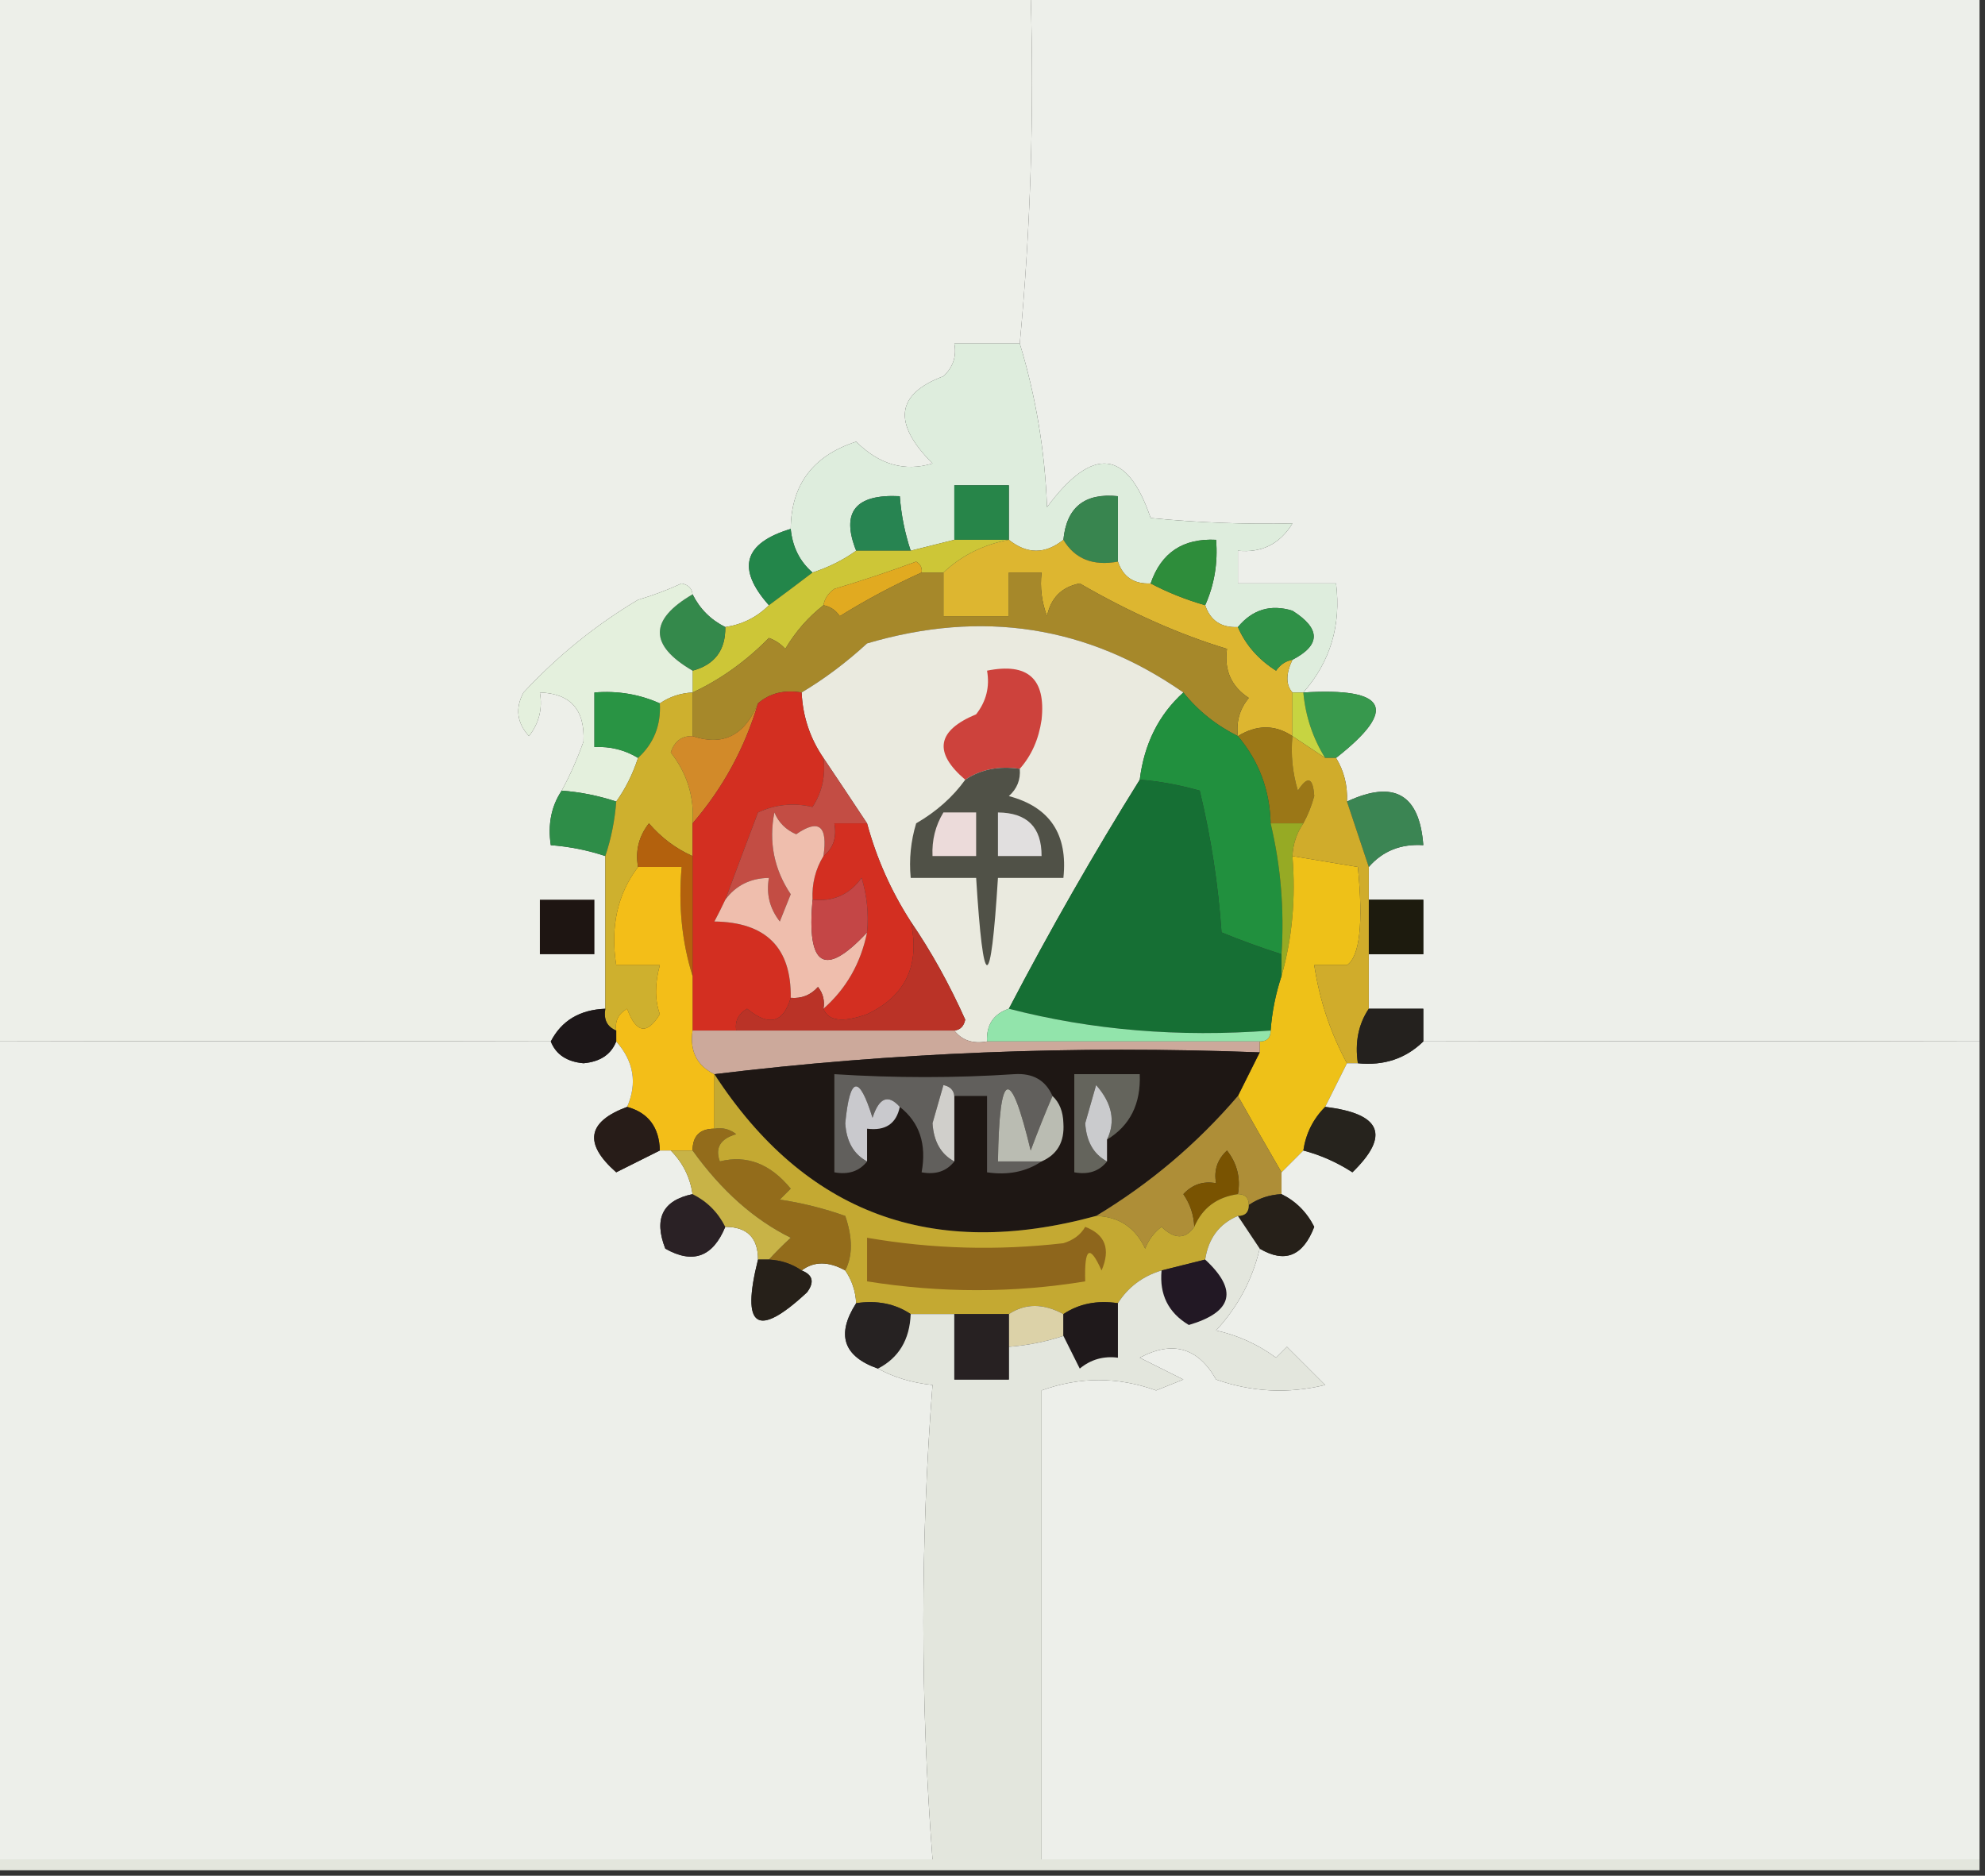 <?xml version="1.0" encoding="UTF-8"?>
<!DOCTYPE svg PUBLIC "-//W3C//DTD SVG 1.1//EN" "http://www.w3.org/Graphics/SVG/1.1/DTD/svg11.dtd">
<svg xmlns="http://www.w3.org/2000/svg" version="1.1" width="182px" height="172px" style="shape-rendering:geometricPrecision; text-rendering:geometricPrecision; image-rendering:optimizeQuality; fill-rule:evenodd; clip-rule:evenodd" xmlns:xlink="http://www.w3.org/1999/xlink">
<rect width="100%" height="100%" fill="#333333" stroke="none"/>
<g><path style="opacity:1" fill="#edefe9" d="M -0.5,-0.5 C 31.167,-0.5 62.833,-0.5 94.5,-0.5C 94.828,10.346 94.494,21.013 93.5,31.5C 91.5,31.5 89.5,31.5 87.5,31.5C 87.719,32.675 87.386,33.675 86.5,34.5C 82.143,36.131 81.81,38.797 85.5,42.5C 82.954,43.276 80.62,42.609 78.5,40.5C 74.535,41.786 72.535,44.453 72.5,48.5C 68.176,49.804 67.51,52.137 70.5,55.5C 69.395,56.6 68.062,57.267 66.5,57.5C 65.167,56.833 64.167,55.833 63.5,54.5C 63.44,53.957 63.107,53.624 62.5,53.5C 61.205,54.098 59.872,54.598 58.5,55C 54.627,57.306 51.127,60.14 48,63.5C 47.219,64.944 47.386,66.277 48.5,67.5C 49.429,66.311 49.762,64.978 49.5,63.5C 52.309,63.588 53.642,65.088 53.5,68C 52.926,69.607 52.26,71.107 51.5,72.5C 50.549,73.919 50.215,75.585 50.5,77.5C 52.216,77.629 53.883,77.962 55.5,78.5C 55.5,83.167 55.5,87.833 55.5,92.5C 53.152,92.592 51.486,93.592 50.5,95.5C 33.709,95.464 16.709,95.464 -0.5,95.5C -0.5,63.5 -0.5,31.5 -0.5,-0.5 Z"/></g>
<g><path style="opacity:1" fill="#edefea" d="M 94.5,-0.5 C 123.5,-0.5 152.5,-0.5 181.5,-0.5C 181.5,31.5 181.5,63.5 181.5,95.5C 164.291,95.464 147.291,95.464 130.5,95.5C 130.5,94.5 130.5,93.5 130.5,92.5C 128.833,92.5 127.167,92.5 125.5,92.5C 125.5,90.833 125.5,89.167 125.5,87.5C 127.167,87.5 128.833,87.5 130.5,87.5C 130.5,85.833 130.5,84.167 130.5,82.5C 128.833,82.5 127.167,82.5 125.5,82.5C 125.5,81.5 125.5,80.5 125.5,79.5C 126.779,78.032 128.446,77.365 130.5,77.5C 130.151,72.823 127.818,71.49 123.5,73.5C 123.567,72.041 123.234,70.708 122.5,69.5C 128.218,65.025 127.218,63.025 119.5,63.5C 121.978,60.671 122.978,57.337 122.5,53.5C 119.5,53.5 116.5,53.5 113.5,53.5C 113.5,52.5 113.5,51.5 113.5,50.5C 115.681,50.716 117.347,49.883 118.5,48C 114.101,48.091 109.768,47.924 105.5,47.5C 103.358,41.19 100.191,40.857 96,46.5C 95.807,41.339 94.973,36.339 93.5,31.5C 94.494,21.013 94.828,10.346 94.5,-0.5 Z"/></g>
<g><path style="opacity:1" fill="#deeddd" d="M 93.5,31.5 C 94.973,36.339 95.807,41.339 96,46.5C 100.191,40.857 103.358,41.19 105.5,47.5C 109.768,47.924 114.101,48.091 118.5,48C 117.347,49.883 115.681,50.716 113.5,50.5C 113.5,51.5 113.5,52.5 113.5,53.5C 116.5,53.5 119.5,53.5 122.5,53.5C 122.978,57.337 121.978,60.671 119.5,63.5C 119.167,63.5 118.833,63.5 118.5,63.5C 117.884,62.798 117.884,61.798 118.5,60.5C 121.106,59.15 121.106,57.65 118.5,56C 116.505,55.387 114.838,55.887 113.5,57.5C 111.973,57.573 110.973,56.906 110.5,55.5C 111.341,53.621 111.675,51.621 111.5,49.5C 108.465,49.347 106.465,50.68 105.5,53.5C 103.973,53.573 102.973,52.906 102.5,51.5C 102.5,49.5 102.5,47.5 102.5,45.5C 99.454,45.183 97.787,46.516 97.5,49.5C 95.833,50.833 94.167,50.833 92.5,49.5C 92.5,47.833 92.5,46.167 92.5,44.5C 90.833,44.5 89.167,44.5 87.5,44.5C 87.5,46.167 87.5,47.833 87.5,49.5C 86.167,49.833 84.833,50.167 83.5,50.5C 82.962,48.883 82.629,47.216 82.5,45.5C 78.424,45.294 77.091,46.961 78.5,50.5C 77.329,51.345 75.995,52.011 74.5,52.5C 73.326,51.486 72.66,50.153 72.5,48.5C 72.535,44.453 74.535,41.786 78.5,40.5C 80.62,42.609 82.954,43.276 85.5,42.5C 81.81,38.797 82.143,36.131 86.5,34.5C 87.386,33.675 87.719,32.675 87.5,31.5C 89.5,31.5 91.5,31.5 93.5,31.5 Z"/></g>
<g><path style="opacity:1" fill="#278549" d="M 92.5,49.5 C 90.833,49.5 89.167,49.5 87.5,49.5C 87.5,47.833 87.5,46.167 87.5,44.5C 89.167,44.5 90.833,44.5 92.5,44.5C 92.5,46.167 92.5,47.833 92.5,49.5 Z"/></g>
<g><path style="opacity:1" fill="#278451" d="M 83.5,50.5 C 81.833,50.5 80.167,50.5 78.5,50.5C 77.091,46.961 78.424,45.294 82.5,45.5C 82.629,47.216 82.962,48.883 83.5,50.5 Z"/></g>
<g><path style="opacity:1" fill="#38854f" d="M 102.5,51.5 C 100.219,51.923 98.552,51.256 97.5,49.5C 97.787,46.516 99.454,45.183 102.5,45.5C 102.5,47.5 102.5,49.5 102.5,51.5 Z"/></g>
<g><path style="opacity:1" fill="#23864a" d="M 72.5,48.5 C 72.66,50.153 73.326,51.486 74.5,52.5C 73.205,53.488 71.872,54.488 70.5,55.5C 67.51,52.137 68.176,49.804 72.5,48.5 Z"/></g>
<g><path style="opacity:1" fill="#ddb630" d="M 92.5,49.5 C 94.167,50.833 95.833,50.833 97.5,49.5C 98.552,51.256 100.219,51.923 102.5,51.5C 102.973,52.906 103.973,53.573 105.5,53.5C 107.028,54.309 108.694,54.976 110.5,55.5C 110.973,56.906 111.973,57.573 113.5,57.5C 114.207,59.134 115.373,60.468 117,61.5C 117.383,60.944 117.883,60.611 118.5,60.5C 117.884,61.798 117.884,62.798 118.5,63.5C 118.5,64.833 118.5,66.167 118.5,67.5C 116.901,66.438 115.234,66.438 113.5,67.5C 113.33,66.178 113.663,65.011 114.5,64C 112.893,62.951 112.227,61.451 112.5,59.5C 108.143,58.184 103.643,56.184 99,53.5C 97.347,53.82 96.347,54.82 96,56.5C 95.51,55.207 95.343,53.873 95.5,52.5C 94.5,52.5 93.5,52.5 92.5,52.5C 92.5,53.833 92.5,55.167 92.5,56.5C 90.5,56.5 88.5,56.5 86.5,56.5C 86.5,55.167 86.5,53.833 86.5,52.5C 88.156,50.94 90.156,49.94 92.5,49.5 Z"/></g>
<g><path style="opacity:1" fill="#2e8d3b" d="M 110.5,55.5 C 108.694,54.976 107.028,54.309 105.5,53.5C 106.465,50.68 108.465,49.347 111.5,49.5C 111.675,51.621 111.341,53.621 110.5,55.5 Z"/></g>
<g><path style="opacity:1" fill="#cdc637" d="M 87.5,49.5 C 89.167,49.5 90.833,49.5 92.5,49.5C 90.156,49.94 88.156,50.94 86.5,52.5C 85.833,52.5 85.167,52.5 84.5,52.5C 84.565,52.062 84.399,51.728 84,51.5C 81.553,52.406 79.053,53.239 76.5,54C 75.944,54.383 75.611,54.883 75.5,55.5C 74.115,56.574 72.949,57.907 72,59.5C 71.586,59.043 71.086,58.709 70.5,58.5C 68.371,60.656 66.038,62.323 63.5,63.5C 63.5,62.833 63.5,62.167 63.5,61.5C 65.532,60.952 66.532,59.619 66.5,57.5C 68.062,57.267 69.395,56.6 70.5,55.5C 71.872,54.488 73.205,53.488 74.5,52.5C 75.995,52.011 77.329,51.345 78.5,50.5C 80.167,50.5 81.833,50.5 83.5,50.5C 84.833,50.167 86.167,49.833 87.5,49.5 Z"/></g>
<g><path style="opacity:1" fill="#e1aa20" d="M 84.5,52.5 C 81.938,53.654 79.438,54.988 77,56.5C 76.617,55.944 76.117,55.611 75.5,55.5C 75.611,54.883 75.944,54.383 76.5,54C 79.053,53.239 81.553,52.406 84,51.5C 84.399,51.728 84.565,52.062 84.5,52.5 Z"/></g>
<g><path style="opacity:1" fill="#34894b" d="M 63.5,54.5 C 64.167,55.833 65.167,56.833 66.5,57.5C 66.532,59.619 65.532,60.952 63.5,61.5C 59.5,59.167 59.5,56.833 63.5,54.5 Z"/></g>
<g><path style="opacity:1" fill="#a6882a" d="M 84.5,52.5 C 85.167,52.5 85.833,52.5 86.5,52.5C 86.5,53.833 86.5,55.167 86.5,56.5C 88.5,56.5 90.5,56.5 92.5,56.5C 92.5,55.167 92.5,53.833 92.5,52.5C 93.5,52.5 94.5,52.5 95.5,52.5C 95.343,53.873 95.51,55.207 96,56.5C 96.347,54.82 97.347,53.82 99,53.5C 103.643,56.184 108.143,58.184 112.5,59.5C 112.227,61.451 112.893,62.951 114.5,64C 113.663,65.011 113.33,66.178 113.5,67.5C 111.52,66.516 109.853,65.183 108.5,63.5C 99.724,57.384 90.058,55.884 79.5,59C 77.599,60.748 75.599,62.248 73.5,63.5C 71.901,63.232 70.568,63.566 69.5,64.5C 68.277,67.447 66.277,68.447 63.5,67.5C 63.5,66.167 63.5,64.833 63.5,63.5C 66.038,62.323 68.371,60.656 70.5,58.5C 71.086,58.709 71.586,59.043 72,59.5C 72.949,57.907 74.115,56.574 75.5,55.5C 76.117,55.611 76.617,55.944 77,56.5C 79.438,54.988 81.938,53.654 84.5,52.5 Z"/></g>
<g><path style="opacity:1" fill="#2f9147" d="M 118.5,60.5 C 117.883,60.611 117.383,60.944 117,61.5C 115.373,60.468 114.207,59.134 113.5,57.5C 114.838,55.887 116.505,55.387 118.5,56C 121.106,57.65 121.106,59.15 118.5,60.5 Z"/></g>
<g><path style="opacity:1" fill="#e4f0dd" d="M 63.5,54.5 C 59.5,56.833 59.5,59.167 63.5,61.5C 63.5,62.167 63.5,62.833 63.5,63.5C 62.391,63.557 61.391,63.89 60.5,64.5C 58.621,63.659 56.621,63.325 54.5,63.5C 54.5,65.167 54.5,66.833 54.5,68.5C 55.959,68.433 57.292,68.766 58.5,69.5C 58.011,70.995 57.345,72.329 56.5,73.5C 54.883,72.962 53.216,72.629 51.5,72.5C 52.26,71.107 52.926,69.607 53.5,68C 53.642,65.088 52.309,63.588 49.5,63.5C 49.762,64.978 49.429,66.311 48.5,67.5C 47.386,66.277 47.219,64.944 48,63.5C 51.127,60.14 54.627,57.306 58.5,55C 59.872,54.598 61.205,54.098 62.5,53.5C 63.107,53.624 63.44,53.957 63.5,54.5 Z"/></g>
<g><path style="opacity:1" fill="#37984d" d="M 119.5,63.5 C 127.218,63.025 128.218,65.025 122.5,69.5C 122.167,69.5 121.833,69.5 121.5,69.5C 120.37,67.685 119.704,65.685 119.5,63.5 Z"/></g>
<g><path style="opacity:1" fill="#299444" d="M 60.5,64.5 C 60.608,66.514 59.942,68.18 58.5,69.5C 57.292,68.766 55.959,68.433 54.5,68.5C 54.5,66.833 54.5,65.167 54.5,63.5C 56.621,63.325 58.621,63.659 60.5,64.5 Z"/></g>
<g><path style="opacity:1" fill="#eaeadf" d="M 108.5,63.5 C 106.245,65.531 104.912,68.198 104.5,71.5C 100.276,78.27 96.276,85.27 92.5,92.5C 91.094,92.973 90.427,93.973 90.5,95.5C 89.209,95.737 88.209,95.404 87.5,94.5C 88.043,94.44 88.376,94.107 88.5,93.5C 87.045,90.245 85.378,87.245 83.5,84.5C 81.698,81.701 80.365,78.701 79.5,75.5C 78.153,73.463 76.82,71.463 75.5,69.5C 74.27,67.703 73.604,65.703 73.5,63.5C 75.599,62.248 77.599,60.748 79.5,59C 90.058,55.884 99.724,57.384 108.5,63.5 Z"/></g>
<g><path style="opacity:1" fill="#cd423c" d="M 93.5,70.5 C 91.585,70.216 89.919,70.549 88.5,71.5C 85.561,68.993 85.895,66.993 89.5,65.5C 90.429,64.311 90.762,62.978 90.5,61.5C 94.24,60.742 95.907,62.242 95.5,66C 95.241,67.787 94.575,69.287 93.5,70.5 Z"/></g>
<g><path style="opacity:1" fill="#c7d441" d="M 118.5,63.5 C 118.833,63.5 119.167,63.5 119.5,63.5C 119.704,65.685 120.37,67.685 121.5,69.5C 120.5,68.833 119.5,68.167 118.5,67.5C 118.5,66.167 118.5,64.833 118.5,63.5 Z"/></g>
<g><path style="opacity:1" fill="#d28a29" d="M 69.5,64.5 C 68.278,68.612 66.278,72.279 63.5,75.5C 63.669,73.088 63.003,70.921 61.5,69C 61.836,67.97 62.503,67.47 63.5,67.5C 66.277,68.447 68.277,67.447 69.5,64.5 Z"/></g>
<g><path style="opacity:1" fill="#9b7717" d="M 118.5,67.5 C 118.34,69.199 118.506,70.866 119,72.5C 119.889,71.112 120.389,71.278 120.5,73C 120.257,73.902 119.923,74.735 119.5,75.5C 118.5,75.5 117.5,75.5 116.5,75.5C 116.428,72.448 115.428,69.781 113.5,67.5C 115.234,66.438 116.901,66.438 118.5,67.5 Z"/></g>
<g><path style="opacity:1" fill="#505147" d="M 93.5,70.5 C 93.586,71.496 93.252,72.329 92.5,73C 96.259,74.001 97.926,76.501 97.5,80.5C 95.5,80.5 93.5,80.5 91.5,80.5C 90.833,91.167 90.167,91.167 89.5,80.5C 87.5,80.5 85.5,80.5 83.5,80.5C 83.34,78.801 83.507,77.134 84,75.5C 85.859,74.421 87.359,73.088 88.5,71.5C 89.919,70.549 91.585,70.216 93.5,70.5 Z"/></g>
<g><path style="opacity:1" fill="#2e8d48" d="M 51.5,72.5 C 53.216,72.629 54.883,72.962 56.5,73.5C 56.371,75.216 56.038,76.883 55.5,78.5C 53.883,77.962 52.216,77.629 50.5,77.5C 50.215,75.585 50.549,73.919 51.5,72.5 Z"/></g>
<g><path style="opacity:1" fill="#ceb02e" d="M 63.5,63.5 C 63.5,64.833 63.5,66.167 63.5,67.5C 62.503,67.47 61.836,67.97 61.5,69C 63.003,70.921 63.669,73.088 63.5,75.5C 63.5,76.5 63.5,77.5 63.5,78.5C 61.975,77.826 60.642,76.826 59.5,75.5C 58.571,76.689 58.238,78.022 58.5,79.5C 56.612,81.988 55.946,84.988 56.5,88.5C 57.833,88.5 59.167,88.5 60.5,88.5C 60.034,90.201 60.034,91.701 60.5,93C 59.324,94.914 58.324,94.748 57.5,92.5C 56.703,92.957 56.369,93.624 56.5,94.5C 55.662,94.158 55.328,93.492 55.5,92.5C 55.5,87.833 55.5,83.167 55.5,78.5C 56.038,76.883 56.371,75.216 56.5,73.5C 57.345,72.329 58.011,70.995 58.5,69.5C 59.942,68.18 60.608,66.514 60.5,64.5C 61.391,63.89 62.391,63.557 63.5,63.5 Z"/></g>
<g><path style="opacity:1" fill="#3b8553" d="M 125.5,79.5 C 124.833,77.5 124.167,75.5 123.5,73.5C 127.818,71.49 130.151,72.823 130.5,77.5C 128.446,77.365 126.779,78.032 125.5,79.5 Z"/></g>
<g><path style="opacity:1" fill="#e1dfdf" d="M 91.5,74.5 C 94.179,74.525 95.512,75.858 95.5,78.5C 94.167,78.5 92.833,78.5 91.5,78.5C 91.5,77.167 91.5,75.833 91.5,74.5 Z"/></g>
<g><path style="opacity:1" fill="#d32f21" d="M 73.5,63.5 C 73.604,65.703 74.27,67.703 75.5,69.5C 75.713,71.144 75.38,72.644 74.5,74C 72.775,73.591 71.108,73.758 69.5,74.5C 68.478,77.202 67.478,79.869 66.5,82.5C 66.196,83.15 65.863,83.817 65.5,84.5C 70.233,84.566 72.566,86.899 72.5,91.5C 71.821,93.814 70.488,94.147 68.5,92.5C 67.703,92.957 67.369,93.624 67.5,94.5C 66.167,94.5 64.833,94.5 63.5,94.5C 63.5,92.833 63.5,91.167 63.5,89.5C 63.5,85.833 63.5,82.167 63.5,78.5C 63.5,77.5 63.5,76.5 63.5,75.5C 66.278,72.279 68.278,68.612 69.5,64.5C 70.568,63.566 71.901,63.232 73.5,63.5 Z"/></g>
<g><path style="opacity:1" fill="#ecdbda" d="M 86.5,74.5 C 87.5,74.5 88.5,74.5 89.5,74.5C 89.5,75.833 89.5,77.167 89.5,78.5C 88.167,78.5 86.833,78.5 85.5,78.5C 85.433,77.041 85.766,75.708 86.5,74.5 Z"/></g>
<g><path style="opacity:1" fill="#c34d44" d="M 75.5,69.5 C 76.82,71.463 78.153,73.463 79.5,75.5C 78.5,75.5 77.5,75.5 76.5,75.5C 76.737,76.791 76.404,77.791 75.5,78.5C 75.911,75.724 75.078,75.057 73,76.5C 72.055,76.095 71.388,75.428 71,74.5C 70.472,77.219 70.972,79.719 72.5,82C 72.167,82.833 71.833,83.667 71.5,84.5C 70.571,83.311 70.238,81.978 70.5,80.5C 68.801,80.527 67.467,81.194 66.5,82.5C 67.478,79.869 68.478,77.202 69.5,74.5C 71.108,73.758 72.775,73.591 74.5,74C 75.38,72.644 75.713,71.144 75.5,69.5 Z"/></g>
<g><path style="opacity:1" fill="#d32f21" d="M 79.5,75.5 C 80.365,78.701 81.698,81.701 83.5,84.5C 84.385,88.49 83.051,91.323 79.5,93C 77.257,93.797 75.923,93.63 75.5,92.5C 77.588,90.664 78.921,88.331 79.5,85.5C 79.66,83.801 79.493,82.134 79,80.5C 77.89,82.037 76.39,82.704 74.5,82.5C 74.433,81.041 74.766,79.708 75.5,78.5C 76.404,77.791 76.737,76.791 76.5,75.5C 77.5,75.5 78.5,75.5 79.5,75.5 Z"/></g>
<g><path style="opacity:1" fill="#1d1b0e" d="M 125.5,82.5 C 127.167,82.5 128.833,82.5 130.5,82.5C 130.5,84.167 130.5,85.833 130.5,87.5C 128.833,87.5 127.167,87.5 125.5,87.5C 125.5,85.833 125.5,84.167 125.5,82.5 Z"/></g>
<g><path style="opacity:1" fill="#b3610d" d="M 63.5,78.5 C 63.5,82.167 63.5,85.833 63.5,89.5C 62.521,86.375 62.187,83.042 62.5,79.5C 61.167,79.5 59.833,79.5 58.5,79.5C 58.238,78.022 58.571,76.689 59.5,75.5C 60.642,76.826 61.975,77.826 63.5,78.5 Z"/></g>
<g><path style="opacity:1" fill="#efbead" d="M 75.5,78.5 C 74.766,79.708 74.433,81.041 74.5,82.5C 73.947,88.675 75.614,89.675 79.5,85.5C 78.921,88.331 77.588,90.664 75.5,92.5C 75.631,91.761 75.464,91.094 75,90.5C 74.329,91.252 73.496,91.586 72.5,91.5C 72.566,86.899 70.233,84.566 65.5,84.5C 65.863,83.817 66.196,83.15 66.5,82.5C 67.467,81.194 68.801,80.527 70.5,80.5C 70.238,81.978 70.571,83.311 71.5,84.5C 71.833,83.667 72.167,82.833 72.5,82C 70.972,79.719 70.472,77.219 71,74.5C 71.388,75.428 72.055,76.095 73,76.5C 75.078,75.057 75.911,75.724 75.5,78.5 Z"/></g>
<g><path style="opacity:1" fill="#1e1512" d="M 49.5,82.5 C 51.167,82.5 52.833,82.5 54.5,82.5C 54.5,84.167 54.5,85.833 54.5,87.5C 52.833,87.5 51.167,87.5 49.5,87.5C 49.5,85.833 49.5,84.167 49.5,82.5 Z"/></g>
<g><path style="opacity:1" fill="#21903e" d="M 108.5,63.5 C 109.853,65.183 111.52,66.516 113.5,67.5C 115.428,69.781 116.428,72.448 116.5,75.5C 117.43,79.4 117.763,83.4 117.5,87.5C 115.648,86.911 113.815,86.244 112,85.5C 111.697,81.106 111.03,76.773 110,72.5C 108.041,71.956 106.208,71.623 104.5,71.5C 104.912,68.198 106.245,65.531 108.5,63.5 Z"/></g>
<g><path style="opacity:1" fill="#96aa24" d="M 116.5,75.5 C 117.5,75.5 118.5,75.5 119.5,75.5C 118.89,76.391 118.557,77.391 118.5,78.5C 118.815,82.371 118.482,86.038 117.5,89.5C 117.5,88.833 117.5,88.167 117.5,87.5C 117.763,83.4 117.43,79.4 116.5,75.5 Z"/></g>
<g><path style="opacity:1" fill="#c44646" d="M 79.5,85.5 C 75.614,89.675 73.947,88.675 74.5,82.5C 76.39,82.704 77.89,82.037 79,80.5C 79.493,82.134 79.66,83.801 79.5,85.5 Z"/></g>
<g><path style="opacity:1" fill="#f3be18" d="M 58.5,79.5 C 59.833,79.5 61.167,79.5 62.5,79.5C 62.187,83.042 62.521,86.375 63.5,89.5C 63.5,91.167 63.5,92.833 63.5,94.5C 63.229,96.38 63.896,97.713 65.5,98.5C 65.5,100.167 65.5,101.833 65.5,103.5C 64.167,103.5 63.5,104.167 63.5,105.5C 62.833,105.5 62.167,105.5 61.5,105.5C 61.167,105.5 60.833,105.5 60.5,105.5C 60.446,103.368 59.446,102.035 57.5,101.5C 58.448,99.328 58.115,97.328 56.5,95.5C 56.5,95.167 56.5,94.833 56.5,94.5C 56.369,93.624 56.703,92.957 57.5,92.5C 58.324,94.748 59.324,94.914 60.5,93C 60.034,91.701 60.034,90.201 60.5,88.5C 59.167,88.5 57.833,88.5 56.5,88.5C 55.946,84.988 56.612,81.988 58.5,79.5 Z"/></g>
<g><path style="opacity:1" fill="#ba3327" d="M 83.5,84.5 C 85.378,87.245 87.045,90.245 88.5,93.5C 88.376,94.107 88.043,94.44 87.5,94.5C 80.833,94.5 74.167,94.5 67.5,94.5C 67.369,93.624 67.703,92.957 68.5,92.5C 70.488,94.147 71.821,93.814 72.5,91.5C 73.496,91.586 74.329,91.252 75,90.5C 75.464,91.094 75.631,91.761 75.5,92.5C 75.923,93.63 77.257,93.797 79.5,93C 83.051,91.323 84.385,88.49 83.5,84.5 Z"/></g>
<g><path style="opacity:1" fill="#eec118" d="M 118.5,78.5 C 120.5,78.833 122.5,79.167 124.5,79.5C 125.006,84.7 124.673,87.7 123.5,88.5C 122.5,88.5 121.5,88.5 120.5,88.5C 120.986,91.711 121.986,94.711 123.5,97.5C 122.833,98.833 122.167,100.167 121.5,101.5C 120.4,102.605 119.733,103.938 119.5,105.5C 118.833,106.167 118.167,106.833 117.5,107.5C 116.143,105.164 114.81,102.83 113.5,100.5C 114.167,99.167 114.833,97.833 115.5,96.5C 115.5,96.167 115.5,95.833 115.5,95.5C 116.167,95.5 116.5,95.167 116.5,94.5C 116.629,92.784 116.962,91.117 117.5,89.5C 118.482,86.038 118.815,82.371 118.5,78.5 Z"/></g>
<g><path style="opacity:1" fill="#d0ac2b" d="M 118.5,67.5 C 119.5,68.167 120.5,68.833 121.5,69.5C 121.833,69.5 122.167,69.5 122.5,69.5C 123.234,70.708 123.567,72.041 123.5,73.5C 124.167,75.5 124.833,77.5 125.5,79.5C 125.5,80.5 125.5,81.5 125.5,82.5C 125.5,84.167 125.5,85.833 125.5,87.5C 125.5,89.167 125.5,90.833 125.5,92.5C 124.549,93.919 124.216,95.585 124.5,97.5C 124.167,97.5 123.833,97.5 123.5,97.5C 121.986,94.711 120.986,91.711 120.5,88.5C 121.5,88.5 122.5,88.5 123.5,88.5C 124.673,87.7 125.006,84.7 124.5,79.5C 122.5,79.167 120.5,78.833 118.5,78.5C 118.557,77.391 118.89,76.391 119.5,75.5C 119.923,74.735 120.257,73.902 120.5,73C 120.389,71.278 119.889,71.112 119,72.5C 118.506,70.866 118.34,69.199 118.5,67.5 Z"/></g>
<g><path style="opacity:1" fill="#166f34" d="M 104.5,71.5 C 106.208,71.623 108.041,71.956 110,72.5C 111.03,76.773 111.697,81.106 112,85.5C 113.815,86.244 115.648,86.911 117.5,87.5C 117.5,88.167 117.5,88.833 117.5,89.5C 116.962,91.117 116.629,92.784 116.5,94.5C 108.097,95.133 100.097,94.467 92.5,92.5C 96.276,85.27 100.276,78.27 104.5,71.5 Z"/></g>
<g><path style="opacity:1" fill="#92e4ab" d="M 92.5,92.5 C 100.097,94.467 108.097,95.133 116.5,94.5C 116.5,95.167 116.167,95.5 115.5,95.5C 107.167,95.5 98.833,95.5 90.5,95.5C 90.427,93.973 91.094,92.973 92.5,92.5 Z"/></g>
<g><path style="opacity:1" fill="#edefea" d="M 50.5,95.5 C 50.97,96.694 51.97,97.36 53.5,97.5C 55.03,97.36 56.03,96.694 56.5,95.5C 58.115,97.328 58.448,99.328 57.5,101.5C 53.833,102.86 53.499,104.86 56.5,107.5C 57.86,106.82 59.193,106.153 60.5,105.5C 60.833,105.5 61.167,105.5 61.5,105.5C 62.6,106.605 63.267,107.938 63.5,109.5C 60.756,110.072 59.923,111.738 61,114.5C 63.528,115.934 65.362,115.267 66.5,112.5C 68.5,112.5 69.5,113.5 69.5,115.5C 67.921,121.771 69.421,122.771 74,118.5C 74.692,117.563 74.525,116.897 73.5,116.5C 74.632,115.646 75.965,115.646 77.5,116.5C 78.11,117.391 78.443,118.391 78.5,119.5C 76.651,122.383 77.318,124.383 80.5,125.5C 81.952,126.302 83.618,126.802 85.5,127C 84.382,141.437 84.382,155.937 85.5,170.5C 56.833,170.5 28.167,170.5 -0.5,170.5C -0.5,145.5 -0.5,120.5 -0.5,95.5C 16.709,95.464 33.709,95.464 50.5,95.5 Z"/></g>
<g><path style="opacity:1" fill="#1d1718" d="M 55.5,92.5 C 55.328,93.492 55.662,94.158 56.5,94.5C 56.5,94.833 56.5,95.167 56.5,95.5C 56.03,96.694 55.03,97.36 53.5,97.5C 51.97,97.36 50.97,96.694 50.5,95.5C 51.486,93.592 53.152,92.592 55.5,92.5 Z"/></g>
<g><path style="opacity:1" fill="#cca99b" d="M 63.5,94.5 C 64.833,94.5 66.167,94.5 67.5,94.5C 74.167,94.5 80.833,94.5 87.5,94.5C 88.209,95.404 89.209,95.737 90.5,95.5C 98.833,95.5 107.167,95.5 115.5,95.5C 115.5,95.833 115.5,96.167 115.5,96.5C 98.466,95.848 81.8,96.515 65.5,98.5C 63.896,97.713 63.229,96.38 63.5,94.5 Z"/></g>
<g><path style="opacity:1" fill="#edefea" d="M 181.5,95.5 C 181.5,120.5 181.5,145.5 181.5,170.5C 152.833,170.5 124.167,170.5 95.5,170.5C 95.5,156.167 95.5,141.833 95.5,127.5C 98.993,126.236 102.493,126.236 106,127.5C 106.833,127.167 107.667,126.833 108.5,126.5C 107.167,125.833 105.833,125.167 104.5,124.5C 107.507,122.9 109.841,123.567 111.5,126.5C 114.784,127.657 118.118,127.824 121.5,127C 120.333,125.833 119.167,124.667 118,123.5C 117.667,123.833 117.333,124.167 117,124.5C 115.352,123.283 113.519,122.45 111.5,122C 113.495,119.843 114.828,117.343 115.5,114.5C 117.802,115.86 119.468,115.193 120.5,112.5C 119.812,111.145 118.812,110.145 117.5,109.5C 117.5,108.833 117.5,108.167 117.5,107.5C 118.167,106.833 118.833,106.167 119.5,105.5C 121.094,105.92 122.594,106.586 124,107.5C 127.486,104.112 126.653,102.112 121.5,101.5C 122.167,100.167 122.833,98.833 123.5,97.5C 123.833,97.5 124.167,97.5 124.5,97.5C 126.886,97.741 128.886,97.075 130.5,95.5C 147.291,95.464 164.291,95.464 181.5,95.5 Z"/></g>
<g><path style="opacity:1" fill="#24211e" d="M 125.5,92.5 C 127.167,92.5 128.833,92.5 130.5,92.5C 130.5,93.5 130.5,94.5 130.5,95.5C 128.886,97.075 126.886,97.741 124.5,97.5C 124.216,95.585 124.549,93.919 125.5,92.5 Z"/></g>
<g><path style="opacity:1" fill="#1e1714" d="M 115.5,96.5 C 114.833,97.833 114.167,99.167 113.5,100.5C 109.763,104.869 105.43,108.535 100.5,111.5C 85.466,115.607 73.8,111.273 65.5,98.5C 81.8,96.515 98.466,95.848 115.5,96.5 Z"/></g>
<g><path style="opacity:1" fill="#64645c" d="M 101.5,104.5 C 102.306,102.836 101.973,101.169 100.5,99.5C 100.167,100.667 99.833,101.833 99.5,103C 99.608,104.681 100.275,105.848 101.5,106.5C 100.791,107.404 99.791,107.737 98.5,107.5C 98.5,104.5 98.5,101.5 98.5,98.5C 100.5,98.5 102.5,98.5 104.5,98.5C 104.614,101.216 103.614,103.216 101.5,104.5 Z"/></g>
<g><path style="opacity:1" fill="#615f5c" d="M 96.5,100.5 C 95.837,102.042 95.17,103.709 94.5,105.5C 92.63,97.701 91.63,98.035 91.5,106.5C 92.833,106.5 94.167,106.5 95.5,106.5C 94.081,107.451 92.415,107.784 90.5,107.5C 90.5,105.167 90.5,102.833 90.5,100.5C 89.5,100.5 88.5,100.5 87.5,100.5C 87.44,99.957 87.107,99.624 86.5,99.5C 86.167,100.667 85.833,101.833 85.5,103C 85.608,104.681 86.275,105.848 87.5,106.5C 86.791,107.404 85.791,107.737 84.5,107.5C 84.975,104.918 84.308,102.918 82.5,101.5C 81.434,100.308 80.601,100.641 80,102.5C 78.755,98.502 77.922,98.669 77.5,103C 77.608,104.681 78.275,105.848 79.5,106.5C 78.791,107.404 77.791,107.737 76.5,107.5C 76.5,104.5 76.5,101.5 76.5,98.5C 82.095,98.857 87.595,98.857 93,98.5C 94.699,98.387 95.866,99.053 96.5,100.5 Z"/></g>
<g><path style="opacity:1" fill="#c9c9cd" d="M 82.5,101.5 C 82.179,103.048 81.179,103.715 79.5,103.5C 79.5,104.5 79.5,105.5 79.5,106.5C 78.275,105.848 77.608,104.681 77.5,103C 77.922,98.669 78.755,98.502 80,102.5C 80.601,100.641 81.434,100.308 82.5,101.5 Z"/></g>
<g><path style="opacity:1" fill="#cacbcd" d="M 101.5,104.5 C 101.5,105.167 101.5,105.833 101.5,106.5C 100.275,105.848 99.608,104.681 99.5,103C 99.833,101.833 100.167,100.667 100.5,99.5C 101.973,101.169 102.306,102.836 101.5,104.5 Z"/></g>
<g><path style="opacity:1" fill="#d0cfcb" d="M 87.5,100.5 C 87.5,102.5 87.5,104.5 87.5,106.5C 86.275,105.848 85.608,104.681 85.5,103C 85.833,101.833 86.167,100.667 86.5,99.5C 87.107,99.624 87.44,99.957 87.5,100.5 Z"/></g>
<g><path style="opacity:1" fill="#271c18" d="M 57.5,101.5 C 59.446,102.035 60.446,103.368 60.5,105.5C 59.193,106.153 57.86,106.82 56.5,107.5C 53.499,104.86 53.833,102.86 57.5,101.5 Z"/></g>
<g><path style="opacity:1" fill="#26231d" d="M 121.5,101.5 C 126.653,102.112 127.486,104.112 124,107.5C 122.594,106.586 121.094,105.92 119.5,105.5C 119.733,103.938 120.4,102.605 121.5,101.5 Z"/></g>
<g><path style="opacity:1" fill="#babcb2" d="M 96.5,100.5 C 97.139,101.097 97.472,101.93 97.5,103C 97.613,104.699 96.947,105.866 95.5,106.5C 94.167,106.5 92.833,106.5 91.5,106.5C 91.63,98.035 92.63,97.701 94.5,105.5C 95.17,103.709 95.837,102.042 96.5,100.5 Z"/></g>
<g><path style="opacity:1" fill="#ae8e37" d="M 113.5,100.5 C 114.81,102.83 116.143,105.164 117.5,107.5C 117.5,108.167 117.5,108.833 117.5,109.5C 116.391,109.557 115.391,109.89 114.5,110.5C 114.5,109.833 114.167,109.5 113.5,109.5C 113.762,108.022 113.429,106.689 112.5,105.5C 111.614,106.325 111.281,107.325 111.5,108.5C 110.325,108.281 109.325,108.614 108.5,109.5C 109.127,110.417 109.461,111.417 109.5,112.5C 108.687,113.653 107.687,113.653 106.5,112.5C 105.808,113.025 105.308,113.692 105,114.5C 104.092,112.561 102.592,111.561 100.5,111.5C 105.43,108.535 109.763,104.869 113.5,100.5 Z"/></g>
<g><path style="opacity:1" fill="#936c1b" d="M 65.5,103.5 C 66.239,103.369 66.906,103.536 67.5,104C 66.044,104.423 65.544,105.256 66,106.5C 68.468,105.885 70.634,106.718 72.5,109C 72.167,109.333 71.833,109.667 71.5,110C 73.556,110.311 75.556,110.811 77.5,111.5C 78.184,113.496 78.184,115.162 77.5,116.5C 75.965,115.646 74.632,115.646 73.5,116.5C 72.609,115.89 71.609,115.557 70.5,115.5C 71.091,114.849 71.757,114.182 72.5,113.5C 69.142,111.845 66.142,109.178 63.5,105.5C 63.5,104.167 64.167,103.5 65.5,103.5 Z"/></g>
<g><path style="opacity:1" fill="#795301" d="M 113.5,109.5 C 111.57,109.771 110.236,110.771 109.5,112.5C 109.461,111.417 109.127,110.417 108.5,109.5C 109.325,108.614 110.325,108.281 111.5,108.5C 111.281,107.325 111.614,106.325 112.5,105.5C 113.429,106.689 113.762,108.022 113.5,109.5 Z"/></g>
<g><path style="opacity:1" fill="#2a2125" d="M 63.5,109.5 C 64.833,110.167 65.833,111.167 66.5,112.5C 65.362,115.267 63.528,115.934 61,114.5C 59.923,111.738 60.756,110.072 63.5,109.5 Z"/></g>
<g><path style="opacity:1" fill="#c8b347" d="M 61.5,105.5 C 62.167,105.5 62.833,105.5 63.5,105.5C 66.142,109.178 69.142,111.845 72.5,113.5C 71.757,114.182 71.091,114.849 70.5,115.5C 70.167,115.5 69.833,115.5 69.5,115.5C 69.5,113.5 68.5,112.5 66.5,112.5C 65.833,111.167 64.833,110.167 63.5,109.5C 63.267,107.938 62.6,106.605 61.5,105.5 Z"/></g>
<g><path style="opacity:1" fill="#262019" d="M 117.5,109.5 C 118.812,110.145 119.812,111.145 120.5,112.5C 119.468,115.193 117.802,115.86 115.5,114.5C 114.833,113.5 114.167,112.5 113.5,111.5C 114.167,111.5 114.5,111.167 114.5,110.5C 115.391,109.89 116.391,109.557 117.5,109.5 Z"/></g>
<g><path style="opacity:1" fill="#c4a932" d="M 65.5,98.5 C 73.8,111.273 85.466,115.607 100.5,111.5C 102.592,111.561 104.092,112.561 105,114.5C 105.308,113.692 105.808,113.025 106.5,112.5C 107.687,113.653 108.687,113.653 109.5,112.5C 110.236,110.771 111.57,109.771 113.5,109.5C 114.167,109.5 114.5,109.833 114.5,110.5C 114.5,111.167 114.167,111.5 113.5,111.5C 111.799,112.211 110.799,113.545 110.5,115.5C 109.167,115.833 107.833,116.167 106.5,116.5C 104.77,117.026 103.436,118.026 102.5,119.5C 100.585,119.216 98.919,119.549 97.5,120.5C 95.666,119.506 93.999,119.506 92.5,120.5C 90.833,120.5 89.167,120.5 87.5,120.5C 86.167,120.5 84.833,120.5 83.5,120.5C 82.081,119.549 80.415,119.216 78.5,119.5C 78.443,118.391 78.11,117.391 77.5,116.5C 78.184,115.162 78.184,113.496 77.5,111.5C 75.556,110.811 73.556,110.311 71.5,110C 71.833,109.667 72.167,109.333 72.5,109C 70.634,106.718 68.468,105.885 66,106.5C 65.544,105.256 66.044,104.423 67.5,104C 66.906,103.536 66.239,103.369 65.5,103.5C 65.5,101.833 65.5,100.167 65.5,98.5 Z"/></g>
<g><path style="opacity:1" fill="#8e661c" d="M 99.5,112.5 C 101.344,113.204 101.844,114.537 101,116.5C 99.912,114.068 99.412,114.402 99.5,117.5C 92.934,118.576 86.267,118.576 79.5,117.5C 79.5,116.167 79.5,114.833 79.5,113.5C 85.463,114.53 91.463,114.697 97.5,114C 98.416,113.722 99.082,113.222 99.5,112.5 Z"/></g>
<g><path style="opacity:1" fill="#221824" d="M 110.5,115.5 C 113.538,118.315 113.038,120.315 109,121.5C 107.124,120.381 106.291,118.714 106.5,116.5C 107.833,116.167 109.167,115.833 110.5,115.5 Z"/></g>
<g><path style="opacity:1" fill="#262019" d="M 69.5,115.5 C 69.833,115.5 70.167,115.5 70.5,115.5C 71.609,115.557 72.609,115.89 73.5,116.5C 74.525,116.897 74.692,117.563 74,118.5C 69.421,122.771 67.921,121.771 69.5,115.5 Z"/></g>
<g><path style="opacity:1" fill="#262222" d="M 78.5,119.5 C 80.415,119.216 82.081,119.549 83.5,120.5C 83.408,122.848 82.408,124.514 80.5,125.5C 77.318,124.383 76.651,122.383 78.5,119.5 Z"/></g>
<g><path style="opacity:1" fill="#dcd2a8" d="M 97.5,120.5 C 97.5,121.167 97.5,121.833 97.5,122.5C 95.883,123.038 94.216,123.371 92.5,123.5C 92.5,122.5 92.5,121.5 92.5,120.5C 93.999,119.506 95.666,119.506 97.5,120.5 Z"/></g>
<g><path style="opacity:1" fill="#1f191b" d="M 102.5,119.5 C 102.5,121.167 102.5,122.833 102.5,124.5C 101.178,124.33 100.011,124.663 99,125.5C 98.487,124.473 97.987,123.473 97.5,122.5C 97.5,121.833 97.5,121.167 97.5,120.5C 98.919,119.549 100.585,119.216 102.5,119.5 Z"/></g>
<g><path style="opacity:1" fill="#e3e6dd" d="M 113.5,111.5 C 114.167,112.5 114.833,113.5 115.5,114.5C 114.828,117.343 113.495,119.843 111.5,122C 113.519,122.45 115.352,123.283 117,124.5C 117.333,124.167 117.667,123.833 118,123.5C 119.167,124.667 120.333,125.833 121.5,127C 118.118,127.824 114.784,127.657 111.5,126.5C 109.841,123.567 107.507,122.9 104.5,124.5C 105.833,125.167 107.167,125.833 108.5,126.5C 107.667,126.833 106.833,127.167 106,127.5C 102.493,126.236 98.993,126.236 95.5,127.5C 95.5,141.833 95.5,156.167 95.5,170.5C 124.167,170.5 152.833,170.5 181.5,170.5C 181.5,170.833 181.5,171.167 181.5,171.5C 120.833,171.5 60.167,171.5 -0.5,171.5C -0.5,171.167 -0.5,170.833 -0.5,170.5C 28.167,170.5 56.833,170.5 85.5,170.5C 84.382,155.937 84.382,141.437 85.5,127C 83.618,126.802 81.952,126.302 80.5,125.5C 82.408,124.514 83.408,122.848 83.5,120.5C 84.833,120.5 86.167,120.5 87.5,120.5C 87.5,122.5 87.5,124.5 87.5,126.5C 89.167,126.5 90.833,126.5 92.5,126.5C 92.5,125.5 92.5,124.5 92.5,123.5C 94.216,123.371 95.883,123.038 97.5,122.5C 97.987,123.473 98.487,124.473 99,125.5C 100.011,124.663 101.178,124.33 102.5,124.5C 102.5,122.833 102.5,121.167 102.5,119.5C 103.436,118.026 104.77,117.026 106.5,116.5C 106.291,118.714 107.124,120.381 109,121.5C 113.038,120.315 113.538,118.315 110.5,115.5C 110.799,113.545 111.799,112.211 113.5,111.5 Z"/></g>
<g><path style="opacity:1" fill="#272122" d="M 87.5,120.5 C 89.167,120.5 90.833,120.5 92.5,120.5C 92.5,121.5 92.5,122.5 92.5,123.5C 92.5,124.5 92.5,125.5 92.5,126.5C 90.833,126.5 89.167,126.5 87.5,126.5C 87.5,124.5 87.5,122.5 87.5,120.5 Z"/></g>
</svg>
